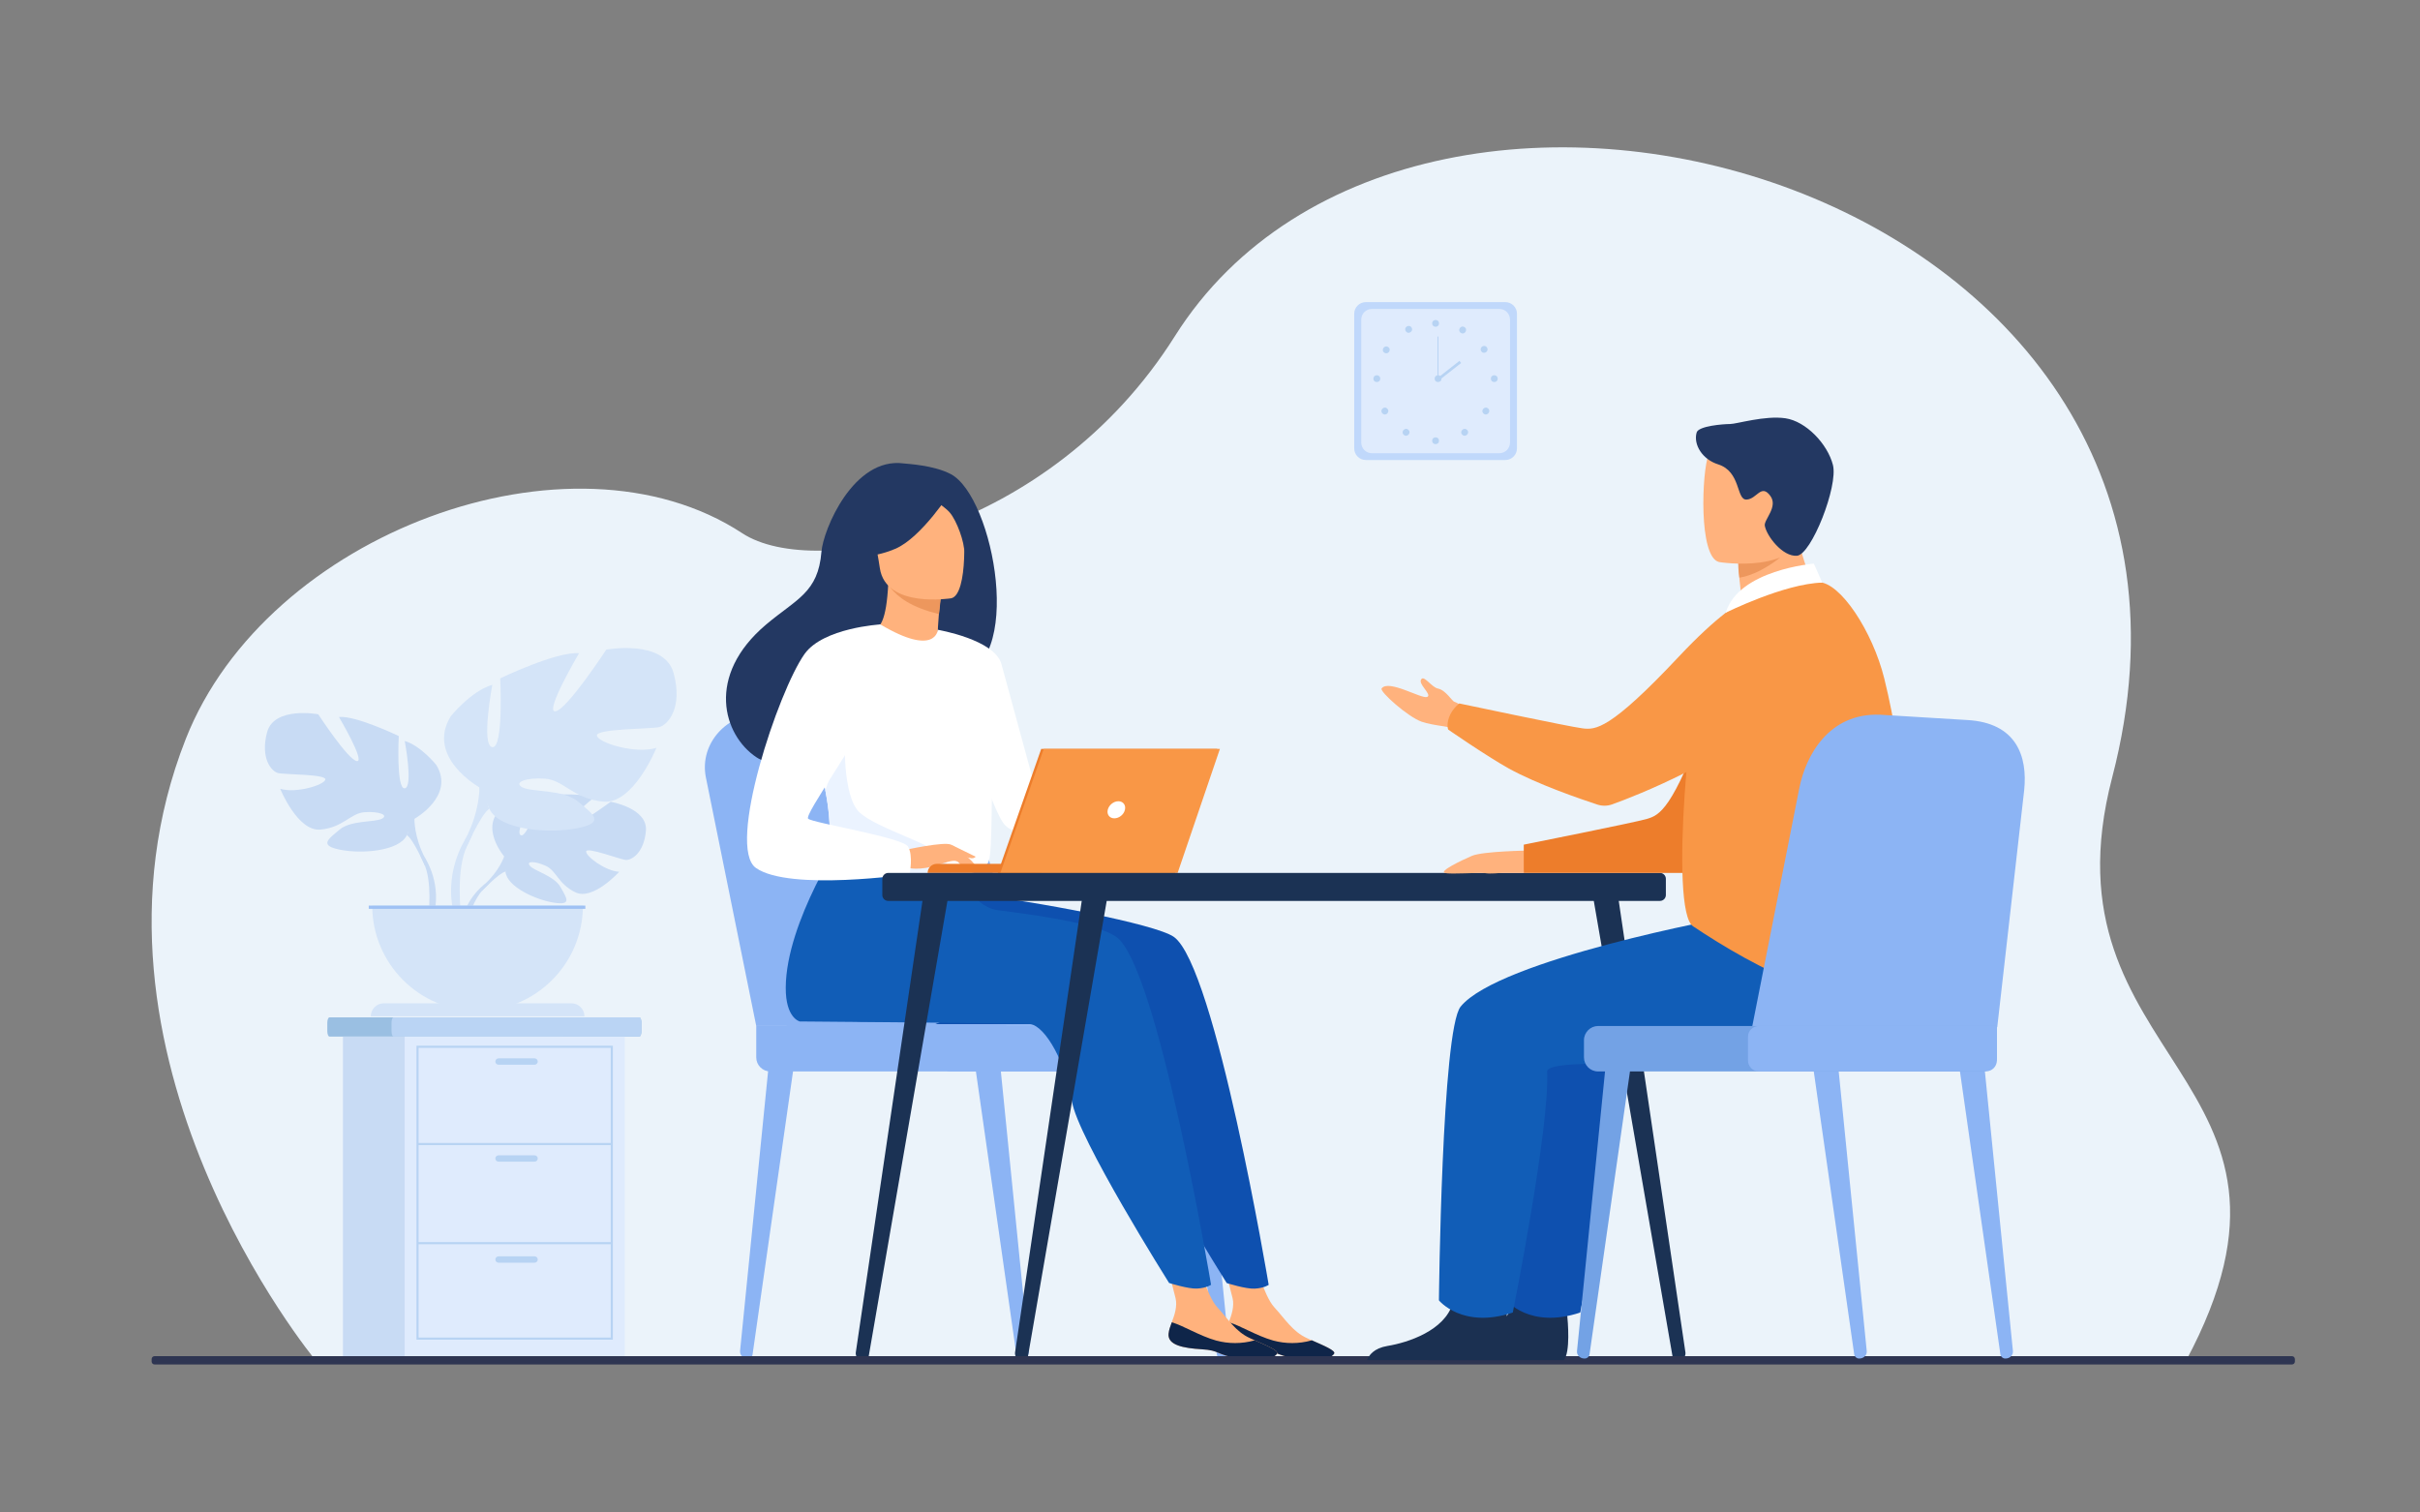 <?xml version="1.0" encoding="utf-8"?>
<!-- Generator: Adobe Illustrator 21.1.0, SVG Export Plug-In . SVG Version: 6.00 Build 0)  -->
<svg version="1.1" id="Слой_1" xmlns="http://www.w3.org/2000/svg" xmlns:xlink="http://www.w3.org/1999/xlink" x="0px" y="0px"
	 viewBox="0 0 3200 2000" style="enable-background:new 0 0 3200 2000;" xml:space="preserve">
<rect x="0" y="0" width="3200" height="2000" fill="#808080" stroke="none"/>
<style type="text/css">
	.st0{fill:#EBF3FA;}
	.st1{fill:#C8DBF4;}
	.st2{fill:#D4E4F8;}
	.st3{fill:#9FC1F4;}
	.st4{fill:#8CB4F4;}
	.st5{fill:#9ABFE2;}
	.st6{fill:#BAD4F4;}
	.st7{fill:#DFEBFD;}
	.st8{fill:#B7D3F3;}
	.st9{fill:#C0D8FB;}
	.st10{fill:#0E50AF;}
	.st11{fill:#FFB27D;}
	.st12{fill:#0F2549;}
	.st13{fill:#115DB7;}
	.st14{fill:#233862;}
	.st15{fill:#ED975D;}
	.st16{fill:#FFFFFF;}
	.st17{fill:#EBF3FF;}
	.st18{fill:#ED7D2B;}
	.st19{fill:#F99746;}
	.st20{fill:#1B3254;}
	.st21{fill:#2E3552;}
	.st22{fill:#1B3051;}
	.st23{fill:#73A2E5;}
</style>
<title>interview</title>
<path class="st0" d="M417.7,1799.3c0,0-336.3-405.1-172-822.3c107.1-271.9,509-420.8,735.8-271.9c96.6,63.5,406.5,2.1,572-260.5
	C1875.1-65.8,2997.4,244.2,2793,1027.9c-98.9,379.3,300.9,393,97.2,772.2L417.7,1799.3z"/>
<path class="st1" d="M666.7,1132.5c0,0-33.9-39.6-2.1-64.7c0,0,23.3-14.1,42.2-12.9c0,0-26.9,45-18.2,49.5s26.3-52.4,26.3-52.4
	s52.9-5.1,69.9,3.1c0,0-45.2,37-35.7,39.2s58.4-34.1,58.4-34.1s49.2,8.4,46.6,38.4s-19.6,39.3-27,38.5s-51.1-17.4-52-11.3
	s25.3,26.1,43.7,27c0,0-34.7,38.3-57.8,27.2s-25-28.6-39.4-35.1s-26.7-6.6-20.7,0.2s32,13.2,40.2,27.8s15.6,24.4-8.3,20.8
	s-62.7-21.1-64.4-41.1L666.7,1132.5z"/>
<path class="st1" d="M830,1099.4c0,0-133.7-5.2-163.3,33.1c0,0-6.5,19.6-26.6,37.4l-3.1,8.5c0,0,23.2-24.4,31.5-25.9
	C668.4,1152.5,655.4,1105.1,830,1099.4z"/>
<path class="st1" d="M640,1169.9c0,0-28.7,21.2-30.7,59.2l5.2,0.5c0,0,9.2-39.2,25.7-54.6S640,1169.9,640,1169.9z"/>
<path class="st1" d="M548.1,1082.7c0,0,54-30.2,28.8-71.2c0,0-20.1-25.2-41.7-31.7c0,0,11.5,61.2,0,62.6s-7.9-69.1-7.9-69.1
	s-56.8-27.4-79.1-25.2c0,0,35.3,59.7,23.7,58.3s-51.1-61.9-51.1-61.9s-58.3-10.8-67.6,23.7s5.8,51.8,14.4,54s64,1.4,62.6,8.6
	c-1.4,7.2-38.9,18.7-59.7,12.2c0,0,23,56.8,53.2,54s39.6-21.6,58.3-23s32.4,3.6,23,8.6s-41,1.7-56.1,14.5s-27.3,20.8,0.7,26.5
	s78.4,2.2,88.5-19.4L548.1,1082.7z"/>
<path class="st1" d="M379.7,979.1c0,0,151.1,48.9,168.3,103.6c0,0-0.7,24.5,14.4,52.5v10.8c0,0-15.8-36.7-24.5-41.7
	C538,1104.3,571.8,1056.8,379.7,979.1z"/>
<path class="st1" d="M562.5,1135.2c0,0,23.3,35.4,10,78.4l-6-1.6c0,0,5.8-47.4-6.4-71.3S562.5,1135.2,562.5,1135.2z"/>
<path class="st2" d="M633.9,1041.1c0,0-71.1-39.8-37.9-93.9c0,0,26.5-33.2,55-41.7c0,0-15.2,80.6,0,82.5s10.4-91,10.4-91
	s74.9-36,104.3-33.2c0,0-46.5,78.7-31.3,76.8s67.3-81.6,67.3-81.6s76.8-14.2,89.1,31.3s-7.6,68.3-19,71.1s-84.4,1.9-82.5,11.4
	s51.2,24.7,78.7,16.1c0,0-30.3,74.9-70.2,71.1s-52.2-28.4-76.8-30.3s-42.7,4.7-30.3,11.4s54.1,2.2,74,19.1s36,27.4-1,34.9
	s-103.4,2.9-116.6-25.6L633.9,1041.1z"/>
<path class="st2" d="M855.8,904.5c0,0-199.2,64.5-221.9,136.6c0,0,1,32.2-19,69.2v14.2c0,0,20.9-48.4,32.2-55
	C647.2,1069.5,602.6,1006.9,855.8,904.5z"/>
<path class="st2" d="M615,1110.3c0,0-30.7,46.6-13.2,103.4l7.9-2.1c0,0-7.7-62.5,8.4-94S615,1110.3,615,1110.3z"/>
<path class="st2" d="M631.5,1336.8c76.9,0,139.3-62.4,139.3-139.3l0,0H492.2C492.2,1274.4,554.6,1336.8,631.5,1336.8z"/>
<path class="st2" d="M507.5,1326.7h248.1c9.5,0,17.2,7.7,17.2,17.2l0,0l0,0H490.3l0,0l0,0C490.3,1334.4,498,1326.7,507.5,1326.7z"/>
<rect x="487.6" y="1197.5" class="st3" width="286.4" height="4.3"/>
<path class="st4" d="M1350.4,1796.4h0.7c5.6-0.1,10-4.7,9.4-10l-37.6-375.1l-32.8,2.9l53.9,377.1
	C1344.7,1794.3,1347.4,1796.5,1350.4,1796.4z"/>
<path class="st4" d="M988.8,1796.4h-0.7c-5.6-0.1-10-4.7-9.5-10l37.6-375.1l32.8,2.9l-53.9,377.1
	C994.6,1794.3,991.9,1796.5,988.8,1796.4z"/>
<path class="st4" d="M1615.4,1796.4h0.7c5.6-0.1,10-4.7,9.4-10l-37.5-375.1l-32.8,2.9l53.9,377.1
	C1609.7,1794.3,1612.3,1796.5,1615.4,1796.4z"/>
<path class="st4" d="M1000,1356.7l-66.7-329.2c-8.6-44.6,28.4-85.3,76.3-84.2l128.6,2.9c44.4,1,82.9,30.7,95.2,73.3l97.5,337.2H1000
	z"/>
<path class="st4" d="M1040.3,1356.7l-66.7-329.2c-8.6-44.5,28.4-85.3,76.3-84.2l128.6,2.9c44.4,1,82.9,30.7,95.2,73.3l97.5,337.2
	H1040.3z"/>
<path class="st4" d="M1527.3,1416.8h-508.7c-10.3,0-18.6-8.3-18.6-18.6v-41.5l0,0h527.2c10.3,0,18.6,8.3,18.6,18.6l0,0v22.9
	C1545.8,1408.5,1537.5,1416.8,1527.3,1416.8L1527.3,1416.8z"/>
<path class="st4" d="M1581.6,1416.8h-324.3c-8.3,0-15-6.7-15-15v-30.1c0-8.3,6.7-15,15-15h324.3c8.3,0,15,6.7,15,15v30.1
	C1596.5,1410.1,1589.8,1416.8,1581.6,1416.8z"/>
<path class="st5" d="M848.2,1352.4v11.2c0,3.9-1.3,7.1-2.8,7.1H435.6c-1.5,0-2.8-3.2-2.8-7.1v-11.2c0-3.9,1.3-7.1,2.8-7.1h409.8
	C847,1345.3,848.2,1348.5,848.2,1352.4z"/>
<path class="st6" d="M848.2,1352.4v11.2c0,3.9-1.2,7.1-2.6,7.1H520.3c-1.4,0-2.6-3.2-2.6-7.1v-11.2c0-3.9,1.2-7.1,2.6-7.1h325.4
	C847.1,1345.3,848.2,1348.5,848.2,1352.4z"/>
<rect x="453.5" y="1370.8" class="st1" width="291" height="424.1"/>
<rect x="535.1" y="1370.8" class="st7" width="291" height="424.1"/>
<path class="st8" d="M810.4,1771.5H550.7v-388.7h259.7V1771.5z M553.5,1768.7h254.1v-383.1H553.5V1768.7z"/>
<rect x="552.1" y="1511.4" class="st8" width="256.9" height="2.8"/>
<rect x="552.1" y="1642.5" class="st8" width="256.9" height="2.8"/>
<path class="st8" d="M706.9,1407.9h-47.7c-2.3,0-4.2-1.9-4.2-4.2l0,0c0-2.3,1.9-4.2,4.2-4.2h47.7c2.3,0,4.2,1.9,4.2,4.2l0,0
	C711.1,1406,709.2,1407.9,706.9,1407.9z"/>
<path class="st8" d="M706.9,1536.1h-47.7c-2.3,0-4.2-1.9-4.2-4.2l0,0c0-2.3,1.9-4.2,4.2-4.2h47.7c2.3,0,4.2,1.9,4.2,4.2l0,0
	C711.1,1534.2,709.2,1536.1,706.9,1536.1z"/>
<path class="st8" d="M706.9,1669.7h-47.7c-2.3,0-4.2-1.9-4.2-4.2l0,0c0-2.3,1.9-4.2,4.2-4.2h47.7c2.3,0,4.2,1.9,4.2,4.2l0,0
	C711.1,1667.8,709.2,1669.7,706.9,1669.7z"/>
<path class="st9" d="M1806.1,399.5h184.4c8.5,0,15.4,6.9,15.4,15.4v178c0,8.5-6.9,15.4-15.4,15.4h-184.4c-8.5,0-15.4-6.9-15.4-15.4
	v-178C1790.7,406.4,1797.6,399.5,1806.1,399.5z"/>
<path class="st7" d="M1814.1,408.5h168.5c7.8,0,14.1,6.3,14.1,14.1v162.6c0,7.8-6.3,14.1-14.1,14.1h-168.5
	c-7.8,0-14.1-6.3-14.1-14.1V422.6C1800,414.8,1806.3,408.5,1814.1,408.5z"/>
<circle class="st8" cx="1898.3" cy="427.6" r="4.5"/>
<ellipse transform="matrix(0.486 -0.874 0.874 0.486 613.304 1914.447)" class="st8" cx="1933.6" cy="436" rx="4.5" ry="4.5"/>
<ellipse transform="matrix(0.84 -0.542 0.542 0.84 62.846 1137.783)" class="st8" cx="1963.2" cy="462.2" rx="4.5" ry="4.5"/>
<circle class="st8" cx="1975.9" cy="500.7" r="4.5"/>
<ellipse transform="matrix(0.707 -0.707 0.707 0.707 191.301 1548.593)" class="st8" cx="1965" cy="543.4" rx="4.5" ry="4.5"/>
<ellipse transform="matrix(0.707 -0.707 0.707 0.707 163.244 1537.037)" class="st8" cx="1937" cy="571.5" rx="4.5" ry="4.5"/>
<circle class="st8" cx="1898.3" cy="582.8" r="4.5"/>
<ellipse transform="matrix(0.874 -0.486 0.486 0.874 22.659 959.665)" class="st8" cx="1862.8" cy="436.1" rx="4.5" ry="4.5"/>
<ellipse transform="matrix(0.542 -0.84 0.84 0.542 451.203 1752.233)" class="st8" cx="1833.4" cy="462.1" rx="4.5" ry="4.5"/>
<circle class="st8" cx="1820.6" cy="500.7" r="4.5"/>
<ellipse transform="matrix(0.707 -0.707 0.707 0.707 152.184 1454.216)" class="st8" cx="1831.5" cy="543.4" rx="4.5" ry="4.5"/>
<ellipse transform="matrix(0.707 -0.707 0.707 0.707 140.529 1482.251)" class="st8" cx="1859.5" cy="571.5" rx="4.5" ry="4.5"/>
<circle class="st8" cx="1901.6" cy="500.7" r="4.5"/>
<rect x="1900.9" y="445" class="st8" width="1.2" height="55.7"/>
<rect x="1897" y="487.4" transform="matrix(0.787 -0.617 0.617 0.787 106.706 1287.182)" class="st8" width="37.5" height="3.6"/>
<path class="st10" d="M1443.1,1287.8c-27.5,47.9-62.1,66.4-62.1,66.4h-144C1237,1354.2,1464.1,1251.3,1443.1,1287.8z"/>
<path class="st11" d="M1620.7,1763.7c-1.6,15.1,19.5,19,43.8,20.5s16.9,6.4,50.3,12.8s46.8-2.6,49.3-7.1c2.2-4-13.3-10.4-29.8-17.7
	c-2.1-0.9-4.2-1.8-6.2-2.8c-18.6-8.4-28.8-25.2-43.2-40.9c-13.6-14.8-26.2-62-26.2-62l-45.3-10.2c0,0,12.3,42.4,16.5,60.5
	c2.5,10.7-1.5,22.5-5,31.5C1623.2,1753.3,1621.3,1758.3,1620.7,1763.7z"/>
<path class="st12" d="M1664.6,1784.2c24.4,1.5,16.9,6.4,50.3,12.8s46.8-2.6,49.3-7.1c2.2-4-13.3-10.4-29.8-17.7l-0.3,0.3
	c-16.6,4.6-34.1,4.6-50.6,0.1c-22-6.2-43.3-19.7-58.5-24.1c-1.9,4.9-3.8,9.9-4.3,15.2C1619.2,1778.8,1640.2,1782.7,1664.6,1784.2z"
	/>
<path class="st10" d="M1552.1,1238.8c-24.4-17.1-185.6-47.6-267.9-56.5l-91-79c0,0-77.4,114.7-78,202.4c-0.3,40.9,18.6,45,18.6,45
	s291.6,2.2,304.4,3.5c20.9,2.2,48.5,54.3,55.4,101.8s128.5,240.6,128.5,240.6s25.4,8.1,37.1,7.4c12.6-0.7,18.4-5,18.4-5
	S1607.1,1277.4,1552.1,1238.8z"/>
<path class="st11" d="M1545.3,1763.7c-1.6,15.1,19.5,19,43.8,20.5s16.9,6.4,50.3,12.8s46.8-2.6,49.3-7.1c2.2-4-13.3-10.4-29.8-17.7
	c-2.1-0.9-4.2-1.8-6.2-2.8c-18.6-8.4-28.8-25.2-43.2-40.9c-13.6-14.8-26.2-62-26.2-62l-45.3-10.2c0,0,12.3,42.4,16.5,60.5
	c2.5,10.7-1.5,22.5-5,31.5C1547.8,1753.3,1545.8,1758.3,1545.3,1763.7z"/>
<path class="st12" d="M1589.1,1784.2c24.4,1.5,16.9,6.4,50.3,12.8s46.8-2.6,49.3-7.1c2.2-4-13.3-10.4-29.8-17.7l-0.3,0.3
	c-16.6,4.6-34.1,4.6-50.6,0.1c-22-6.2-43.3-19.7-58.5-24.1c-1.9,4.9-3.8,9.9-4.3,15.2C1543.8,1778.8,1564.8,1782.7,1589.1,1784.2z"
	/>
<path class="st13" d="M1476,1238.8c-21.2-14.9-84.9-26.4-155.2-35c-19.4-2.4-35.4-16.5-40.2-35.5l0,0l-163.6-65
	c0,0-77.4,114.7-78,202.4c-0.3,40.9,18.6,45,18.6,45s291.6,2.2,304.4,3.5c20.9,2.2,48.5,54.3,55.4,101.8s128.5,240.5,128.5,240.5
	s25.4,8.1,37.1,7.4c12.6-0.7,18.4-5,18.4-5S1531,1277.4,1476,1238.8z"/>
<path class="st14" d="M1257.2,626.9c-22.5-11.8-56.7-13.4-62.2-14.1c-66.5-8.9-106.5,87.7-108.8,116.9c-4.3,54-32.9,62.2-73,96
	c-80.5,67.8-56.9,146.5-12.9,175.7c26.4,17.5,73,0,73,0c0.7,0.5,127.4-70.8,189.9-105.3C1356.7,882.8,1314.4,657,1257.2,626.9z"/>
<path class="st11" d="M1243.3,862.9c0.3,0.2-29.5,13.7-51.1,6.6c-20.3-6.7-38.1-37.2-37.8-37.2c8.8-1.3,17.7-10,20.2-61.3l3.9,1
	l65.5,16.5c0,0-2.6,20.7-3.7,40.3C1239.4,845.3,1239.6,861,1243.3,862.9z"/>
<path class="st15" d="M1244,788.5c0,0,0,4.3-2.4,23.6c-37-9.3-53.3-21.6-64.9-35.7L1244,788.5z"/>
<path class="st11" d="M1257.9,791.1c0,0-86.6,14.1-94.5-40s-24.5-88.6,30.5-99.9s68.7,7.8,75.8,25.2S1280.3,786,1257.9,791.1z"/>
<path class="st14" d="M1258,649c0,0-39.3,62.1-74.4,76.8s-52.3,7.2-52.3,7.2c10.5-17.3,17.4-36.6,20.1-56.7
	c1.2-9.6,7.5-17.8,16.4-21.4C1193,644.8,1241.8,628.9,1258,649z"/>
<path class="st14" d="M1223.5,655c0,0,23,11.8,32.5,22.9c9.2,10.7,19.7,39.7,19,52.7c0,0,11.4-62.4-12.3-83.8
	C1237.6,624,1223.5,655,1223.5,655z"/>
<path class="st16" d="M1312.5,995c-2.6,176-0.7,139.2-20,155.9c-4.6,4-17.7,6.4-34.8,7.6c-54,3.6-148.8-5.3-152.4-15.3
	c-12.4-34.5-3.7-45.2-14-98.1c-1.1-5.6-2.4-11.7-4-18.3c-8.7-36.3-17.1-48.6,13.6-106.9c27.9-52.8,60.6-95.7,63.2-94.2
	c73.5,43.6,76,7.1,76,7.1S1313.8,909.1,1312.5,995z"/>
<path class="st16" d="M1240.1,832.8c0,0,75.2,12.8,84.1,45.3s61.1,224,61.1,224s-38.4,6.9-56.2-10.8s-61.8-164.8-61.8-164.8
	L1240.1,832.8z"/>
<path class="st17" d="M1257.7,1158.4c-54,3.6-148.8-5.3-152.4-15.3c-12.4-34.5-3.7-45.2-14-98.1l26-73.3c0,0-4.3,81.6,19.8,103.1
	s98.5,41.4,110.2,59.4C1252.9,1142.9,1256.7,1151.5,1257.7,1158.4z"/>
<path class="st11" d="M1195.9,1124.1c0,0,53.2-11.8,61.8-7.1s29.6,21.9,32.2,27.9s-19.1-4.5-26.2-6.4c-4.6-1.2-16.6,3-22.6,5
	c-25.1,8.4-40.5,4.1-40.5,4.1L1195.9,1124.1z"/>
<path class="st16" d="M1164.1,825.7c0,0-75.3,4.4-100.1,38.9c-34.8,48.6-103.9,255.6-64.3,283.2c44.6,31.1,203,8.1,203,8.1
	s5.3-24.6-2.1-36.6s-126.5-31.2-132-36.7s68.8-107.3,68.8-123.8S1164.1,825.7,1164.1,825.7z"/>
<path class="st11" d="M1260.3,1131.8c0,0,11.2,14.4,14.8,16.1s6,1.3,6,1.3l-7.5-13.5L1260.3,1131.8z"/>
<path class="st11" d="M1257.7,1117l32.4,15.8c0,0-1.4,2.3-5.4,2.1s-14.1-3.9-14.1-3.9L1257.7,1117z"/>
<path class="st18" d="M1377.2,1154.3h-150.6c0-6.6,5.4-12,12-12h138.6V1154.3z"/>
<polygon class="st18" points="1376.8,990.3 1609.6,990.3 1553.8,1154.3 1319.4,1154.3 "/>
<polygon class="st19" points="1613.1,990.3 1557.2,1154.3 1322.8,1154.3 1380.2,990.3 "/>
<path class="st16" d="M1487.5,1070.8c-1.4,6.3-7.7,11.3-14,11.3s-10.2-5.1-8.7-11.3s7.7-11.3,14-11.3S1489,1064.5,1487.5,1070.8z"/>
<path class="st20" d="M1174.5,1154.3H2195c4.3,0,7.8,3.5,7.8,7.8v21.4c0,4.3-3.5,7.8-7.8,7.8H1174.5c-4.3,0-7.8-3.5-7.8-7.8v-21.4
	C1166.8,1157.8,1170.2,1154.3,1174.5,1154.3z"/>
<path class="st20" d="M2220,1799.1l0.4-0.1c5.1-0.6,8.8-5.2,8.3-10.3c0,0,0,0,0-0.1l-90.9-615.6l-33.3,1l107,618.9
	C2212.2,1797,2216,1799.7,2220,1799.1z"/>
<path class="st20" d="M1140.3,1799.1l-0.4-0.1c-5.1-0.6-8.8-5.2-8.3-10.3c0,0,0,0,0-0.1l90.9-615.6l33.3,1l-107,618.9
	C1148.1,1797,1144.4,1799.7,1140.3,1799.1z"/>
<path class="st20" d="M1350.9,1799.1l-0.4-0.1c-5.1-0.6-8.8-5.2-8.3-10.3c0,0,0,0,0-0.1l90.9-615.6l33.3,1l-107,618.9
	C1358.6,1797,1354.9,1799.7,1350.9,1799.1z"/>
<path class="st21" d="M204.4,1793.3h2826.3c2.1,0,3.9,1.7,3.9,3.9v3.2c0,2.1-1.7,3.9-3.9,3.9H204.4c-2.1,0-3.9-1.7-3.9-3.9v-3.2
	C200.5,1795,202.2,1793.3,204.4,1793.3z"/>
<path class="st22" d="M1887.4,1798.6h180.5c8.7-10.6,5.5-49.7,4.2-62.4c-0.3-2.6-0.5-4.1-0.5-4.1s-61.6-49.3-70.1-11.6
	c-0.3,1.2-0.6,2.3-0.9,3.5c-10.7,35.3-58.5,51.3-86.1,55.8C1896.5,1782.8,1889.8,1792.1,1887.4,1798.6z"/>
<path class="st10" d="M2379.8,1212.3c-6.5,0-309.1,56.8-359.2,118.8c-25,31-28.7,388.4-28.7,388.4s30.9,38.3,97.7,16.1
	c0,0,49-244.6,45.4-318.7c-1-20.5,206.8-3,244.8-12.8s130.9-92.6,110.5-132.8S2379.8,1212.3,2379.8,1212.3z"/>
<path class="st11" d="M2021.9,1124.7c0,0-61,0.8-75.5,7s-43.7,20.4-35.9,22.6s45.2-0.9,53.3,0.3s18-0.3,23-0.3h28L2021.9,1124.7z"/>
<path class="st11" d="M1950.5,978.3c0,0-20.8-14.9-41-17.8c-11.5-1.7-22.7-3.7-29.5-6.1c-18.7-6.6-56-40.1-53.1-44
	c9-12.6,52.6,14.1,60.2,11.2s-14.6-18.7-6.9-24.2c4-2.9,13.5,11.6,21.2,13.1c10.4,2,18.6,16.7,21.8,17.5
	c6.1,1.5,32.9,21.4,32.9,21.4L1950.5,978.3z"/>
<path class="st18" d="M2349.6,804.6c0,0-46.5,14.4-92.2,140.5s-63.2,132.9-79.8,137.8s-162.7,34-162.7,34v37.4H2240
	c0,0,84.4-80.3,109.7-134.3S2349.6,804.6,2349.6,804.6z"/>
<path class="st22" d="M1807.6,1798.6H1988c8.7-10.6,5.5-49.7,4.2-62.4c-0.3-2.6-0.5-4.1-0.5-4.1s-61.6-49.3-70.1-11.6
	c-0.3,1.2-0.6,2.3-0.9,3.5c-10.7,35.3-58.5,51.3-86.1,55.8C1816.7,1782.8,1810.1,1792.1,1807.6,1798.6z"/>
<path class="st13" d="M2290.6,1212.3c-6.5,0-309.1,56.8-359.2,118.8c-25,31-28.7,388.4-28.7,388.4s30.9,38.3,97.7,16.1
	c0,0,49-244.6,45.4-318.7c-1-20.5,206.8-3,244.8-12.8s130.9-92.6,110.5-132.8S2290.6,1212.3,2290.6,1212.3z"/>
<path class="st11" d="M2309.5,844.5c21.8-1.8,44.6-7.6,64.3-14c24.7-8,44.5-19.7,31.7-42.2c-11.8-20.8-30.9-67.2-29.6-105.6
	l-45.9,37l-31.2,25.1c0,0,0.1,14.8,3.5,40.8c0.6,4.7,1.4,9.8,2.2,15.3c0.7,4.4-1.3,8.8-5.1,11.2l-0.7,0.4
	C2283.3,822.2,2291.3,846,2309.5,844.5z"/>
<path class="st15" d="M2298.9,738.7c0,0-1.6,5.4,1.1,25.2c27.8-4.5,53.8-26.7,53.8-26.7c-14.1-3.9-19.3-19.2-29.8-17.7L2298.9,738.7
	z"/>
<path class="st11" d="M2273.2,743.2c0,0,106.9,17.8,116.9-49s30.6-109.4-37.2-123.5s-84.9,9.3-93.7,30.8S2245.7,736.9,2273.2,743.2z
	"/>
<path class="st14" d="M2243.5,571.9c-4.6,16.1,7.7,35.6,28.3,42.1c30.6,9.6,23.8,47.1,37.6,46.6s19.3-21.6,31.6-4.8
	c10.5,14.4-8.7,31.4-7.4,39.3c2.3,13.5,23.4,41.2,42.5,39.8s54.8-92.1,47.6-120.1s-35.7-57.7-62.8-61.7s-64.6,7.6-73.3,7.6
	S2245.9,563.2,2243.5,571.9z"/>
<path class="st19" d="M2491.6,897.2c-15.4-62.2-58.1-127.4-87-127.4c-49.2,0.1-119.9,13.1-148.5,83.5
	c-21,51.9-49.1,350.3-17.4,371.5c72.5,48.5,240.5,147.6,270.3,46.6C2536.4,1178.9,2518.5,1005.1,2491.6,897.2z"/>
<path class="st19" d="M2372.2,835.3c-11.5-30-45.2-45-75.3-33.5c-5.3,2.1-10.4,4.9-14.9,8.4c-16.7,13-37.1,31.5-61.8,57.8
	c-91.8,97.8-110.5,97.2-127.7,95.1s-162.9-32.9-162.9-32.9c-4.9,3.9-9,8.8-11.8,14.4c-5.9,11.9-2.9,20-2.9,20
	c-5.7-3.7,51.6,35.8,80.2,51.6c37.7,20.8,94.5,40.3,117.1,47.7c6.4,2.1,13.3,2,19.7-0.3c33.6-12.1,146.3-56.2,238.1-132.7
	C2394.1,910.7,2385.2,869.2,2372.2,835.3z"/>
<path class="st16" d="M2409.6,770.4l-11.1-25.1c0,0-99.7,8.1-116.5,64.9C2282,810.2,2359.3,771.7,2409.6,770.4z"/>
<path class="st4" d="M2651.6,1796.4h0.7c5.6-0.1,10-4.7,9.4-10l-37.6-375.1l-32.8,2.9l53.9,377.1
	C2645.9,1794.3,2648.6,1796.5,2651.6,1796.4z"/>
<path class="st4" d="M2458.3,1796.4h0.7c5.6-0.1,10-4.7,9.4-10l-37.6-375.1l-32.8,2.9l53.9,377.1
	C2452.6,1794.3,2455.3,1796.5,2458.3,1796.4z"/>
<path class="st23" d="M2095.4,1796.4h-0.7c-5.6-0.1-10-4.7-9.4-10l37.6-375.1l32.8,2.9l-53.9,377.1
	C2101.2,1794.3,2098.5,1796.5,2095.4,1796.4z"/>
<path class="st4" d="M2641,1358.2l35.6-313.3c4.7-45.1-10.4-89.3-75.6-92.8l-114.6-7c-67.9-2.8-98.6,53.7-107.2,97.3l-68,344.3
	L2641,1358.2z"/>
<path class="st23" d="M2113.2,1356.7h527.2l0,0v41.5c0,10.3-8.3,18.6-18.6,18.6l0,0h-508.7c-10.3,0-18.6-8.3-18.6-18.6l0,0v-22.9
	C2094.6,1365.1,2103,1356.7,2113.2,1356.7L2113.2,1356.7z"/>
<path class="st4" d="M2325.7,1356.7h314.8l0,0v45.6c0,8-6.5,14.4-14.4,14.4h-300.3c-8,0-14.4-6.5-14.4-14.4v-31.2
	C2311.3,1363.2,2317.7,1356.7,2325.7,1356.7z"/>
</svg>

